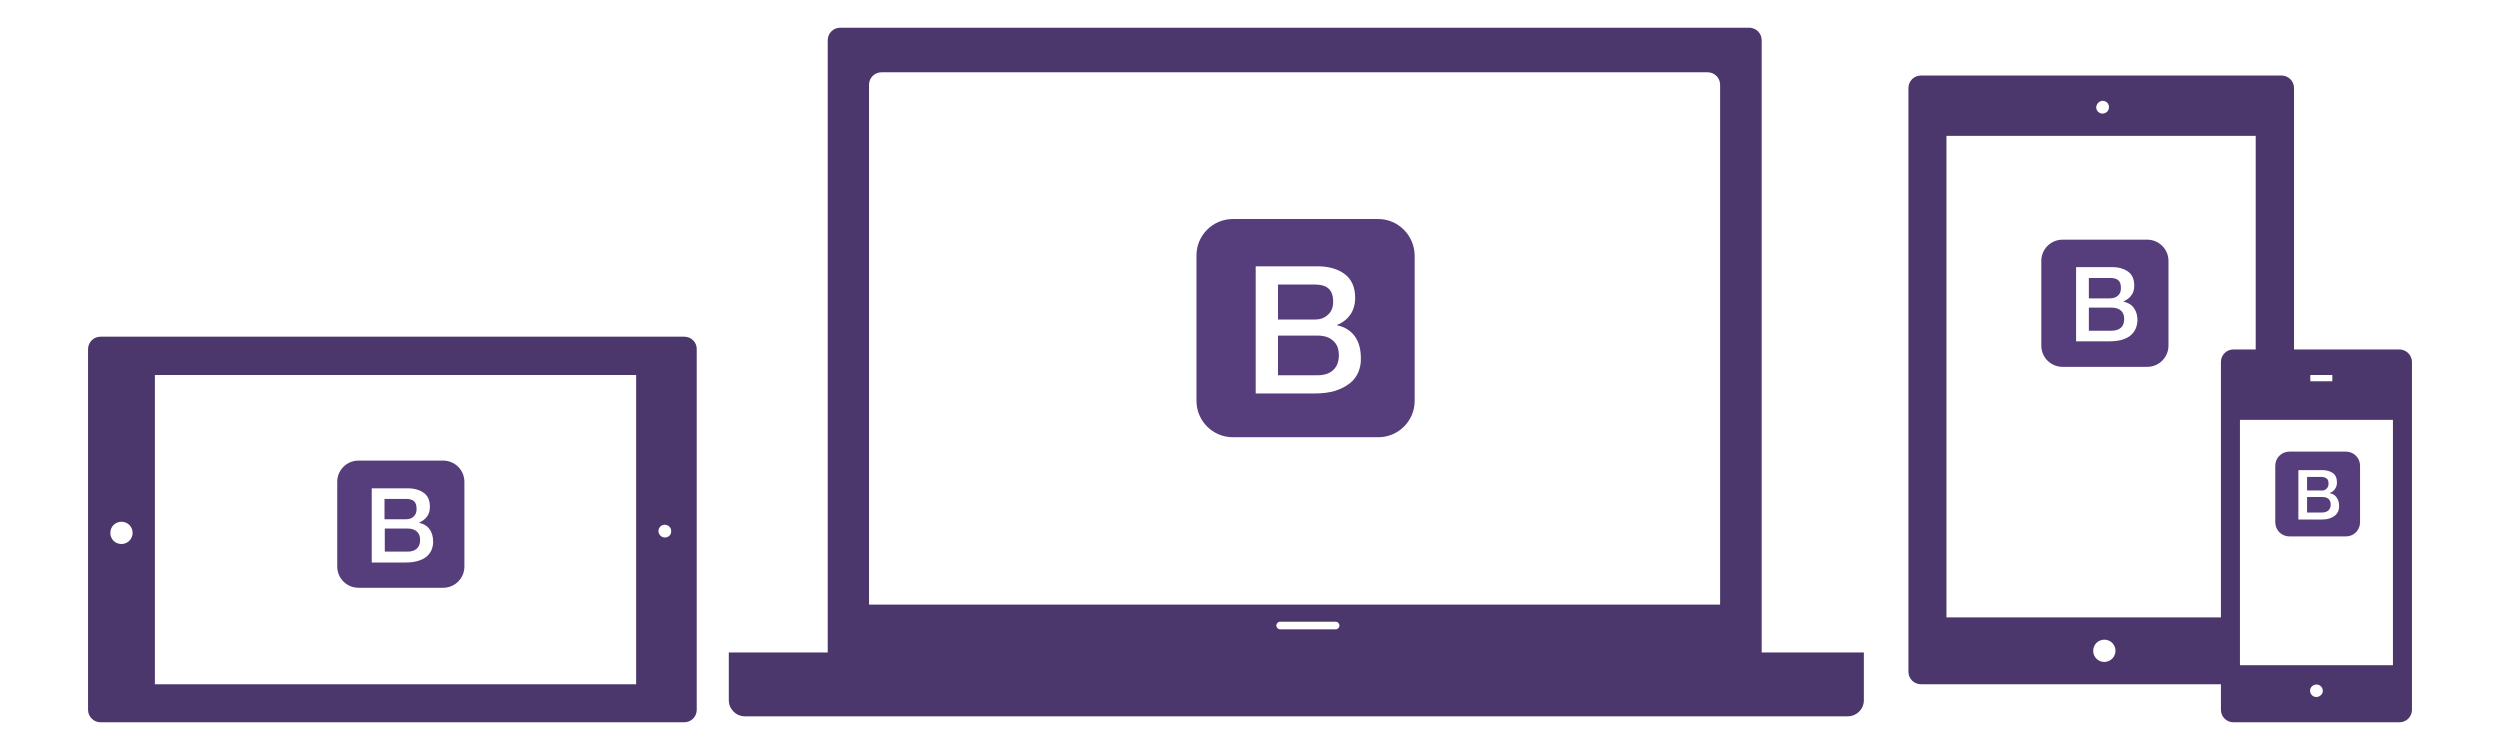 <?xml version="1.0" encoding="utf-8"?>
<!-- Generator: Adobe Illustrator 21.0.0, SVG Export Plug-In . SVG Version: 6.00 Build 0)  -->
<svg version="1.1" xmlns="http://www.w3.org/2000/svg" xmlns:xlink="http://www.w3.org/1999/xlink" x="0px" y="0px"
	 viewBox="0 0 920 276" style="enable-background:new 0 0 920 276;" xml:space="preserve">
<style type="text/css">
	.st0{fill:#FFFFFF;stroke:#231F20;stroke-width:0.3;stroke-miterlimit:10;}
	.st1{fill:#FFFFFF;}
	.st2{fill:#231F20;}
	.st3{fill:none;stroke:#231F20;stroke-width:0.3;stroke-linecap:round;stroke-linejoin:round;stroke-miterlimit:10;}
	.st4{fill:#FFFFFF;stroke:#231F20;stroke-width:0.5;stroke-linecap:round;stroke-miterlimit:10;}
	.st5{fill:none;stroke:#231F20;stroke-width:0.5;stroke-linecap:round;stroke-miterlimit:10;}
	.st6{fill:#FFFFFF;stroke:#231F20;stroke-width:0.5;stroke-miterlimit:10;}
	.st7{fill-rule:evenodd;clip-rule:evenodd;fill:#ED2027;}
	.st8{fill-rule:evenodd;clip-rule:evenodd;fill:#FFFFFF;}
	.st9{fill:#FE6B40;}
	.st10{fill:#FF0000;}
	.st11{fill:#747577;}
	.st12{fill:none;stroke:#FE6B40;stroke-miterlimit:10;}
	.st13{fill:none;stroke:#000000;stroke-miterlimit:10;}
	.st14{fill:none;stroke:#FF0000;stroke-miterlimit:10;}
	.st15{fill:#8D9C3C;}
	.st16{fill:#FFFFFF;stroke:#E4E8C8;stroke-miterlimit:10;}
	.st17{fill:#E4E8C8;stroke:#FFFFFF;stroke-miterlimit:10;}
	.st18{fill:#FB8B69;}
	.st19{fill:none;stroke:#FFFFFF;stroke-miterlimit:10;}
	.st20{fill:none;stroke:#E4E8C8;stroke-miterlimit:10;}
	.st21{fill:none;stroke:#B8C36B;stroke-miterlimit:10;}
	.st22{fill:#E4E8C8;}
	.st23{fill:#FFFFFF;stroke:#B8C36B;stroke-miterlimit:10;}
	.st24{fill:#646464;}
	.st25{fill:url(#path1948_2_);}
	.st26{fill:url(#path1950_2_);}
	.st27{opacity:0.444;fill:url(#path1894_3_);enable-background:new    ;}
	.st28{fill:#2AA8DF;}
	.st29{fill:#092E20;}
	.st30{fill:#563D7C;}
	.st31{fill:#CCCCCC;}
	.st32{fill:#A6120D;}
	.st33{fill:#B3B3B3;}
	.st34{fill:#DD1B16;}
	.st35{fill:#F2F2F2;}
	.st36{fill:#4B376C;}
	.st37{fill:#C4C5CD;}
	.st38{fill:#747478;}
	.st39{fill:#8B888C;}
	.st40{fill:#FFFCFF;}
	.st41{fill:#797A7A;}
	.st42{fill:#1C0A05;}
	.st43{fill:#CFD1D2;}
	.st44{fill:#563D7C;stroke:#FFFFFF;stroke-width:0.753;stroke-miterlimit:10;}
	.st45{fill:#E5E6E7;}
	.st46{fill:url(#path1948_3_);}
	.st47{fill:url(#path1950_3_);}
	.st48{opacity:0.444;fill:url(#path1894_4_);enable-background:new    ;}
	.st49{fill:none;}
</style>
<g id="Layer_1">
</g>
<g id="Layer_2">
	<g>
		<g>
			<path class="st36" d="M251.8,123.9H37c-2.6,0-4.6,2.1-4.6,4.6v132.7c0,2.6,2.1,4.6,4.6,4.6h214.8c2.6,0,4.6-2.1,4.6-4.6V128.6
				C256.5,126,254.4,123.9,251.8,123.9z M44.7,200.2c-2.3,0-4.1-1.8-4.1-4.1c0-2.3,1.8-4.1,4.1-4.1c0,0,0,0,0,0
				c2.3,0,4.1,1.8,4.1,4.1C48.8,198.3,47,200.2,44.7,200.2z M234.2,251.8H57V138h177.1V251.8z M244.7,197.8c-1.3,0-2.3-1-2.4-2.3
				c0-1.3,1-2.4,2.3-2.4c1.3,0,2.4,1,2.4,2.3C247.1,196.8,246,197.8,244.7,197.8z"/>
			<path class="st36" d="M648.3,240.1V14.8c0-2.6-2.1-4.6-4.6-4.6H309.2c-2.6,0-4.6,2.1-4.6,4.6v225.3h-36.4v17.6
				c0,3.2,2.6,5.9,5.9,5.9H680c3.2,0,5.9-2.6,5.9-5.9v-17.6H648.3z M469.7,230.2c0-0.8,0.6-1.4,1.4-1.4h20.4c0.8,0,1.4,0.6,1.4,1.4
				s-0.6,1.4-1.4,1.4h-20.4C470.4,231.6,469.7,231,469.7,230.2z M319.8,31.2c0-2.6,2.1-4.6,4.6-4.6h304c2.6,0,4.6,2.1,4.6,4.6v191.3
				H319.8V31.2z"/>
			<path class="st36" d="M846.7,135.7c0.6,0.1,1.1,0.7,1,1.3c-0.1,0.6-0.7,1.1-1.3,1c-0.6-0.1-1-0.6-1-1.2
				C845.4,136.1,846,135.6,846.7,135.7L846.7,135.7z"/>
			<g>
				<path class="st36" d="M821.9,247.8v-20.6H716.3V50l0,0v0v0h113.8v101h14.1V32.4c0-2.6-2.1-4.6-4.6-4.6H706.9
					c-2.6,0-4.6,2.1-4.6,4.6v214.8c0,2.6,2.1,4.6,4.6,4.6h132.7c2.4,0,4.3-1.8,4.6-4H821.9z M773.8,37.1L773.8,37.1
					c1.3,0,2.4,1.1,2.3,2.4c0,1.3-1.1,2.3-2.4,2.3c-1.3,0-2.3-1.1-2.3-2.3C771.5,38.2,772.5,37.1,773.8,37.1z M774.4,243.6
					c-2.3,0-4.1-1.8-4.1-4.1c0-2.3,1.8-4.1,4.1-4.1c2.3,0,4.1,1.8,4.1,4.1C778.5,241.7,776.7,243.6,774.4,243.6z"/>
				<g>
					<path class="st36" d="M883,128.6h-61.1c-2.6,0-4.6,2.1-4.6,4.6v128c0,2.6,2.1,4.6,4.6,4.6H883c2.6,0,4.6-2.1,4.6-4.6v-128
						C887.6,130.7,885.5,128.6,883,128.6z M850.2,138L850.2,138l8.1,0v2.3h-8.1V138z M852.4,256.5c-1.3,0-2.3-1.1-2.3-2.3
						c0-1.3,1.1-2.3,2.4-2.3h0c1.3,0,2.3,1.1,2.3,2.4C854.8,255.4,853.7,256.5,852.4,256.5z M880.6,244.8h-56.3v-90.3h56.3V244.8z"
						/>
				</g>
			</g>
		</g>
		<g>
			<path class="st30" d="M484.8,123.5h-14.5v14.6h14.5c2.5,0,4.4-0.6,5.8-1.9c1.4-1.3,2.1-3.1,2.1-5.5c0-2.3-0.7-4.1-2.1-5.3
				C489.2,124.1,487.3,123.5,484.8,123.5z"/>
			<path class="st30" d="M488.6,115.9c1.3-1.1,2-2.7,2-4.8c0-2.4-0.6-4-1.8-5s-2.9-1.4-5.1-1.4h-13.4v12.9h13.4
				C485.7,117.6,487.3,117.1,488.6,115.9z"/>
			<path class="st30" d="M507.2,80.6h-53.5c-7.4,0-13.4,6-13.4,13.4v53.5c0,7.4,6,13.4,13.4,13.4h53.5c7.4,0,13.4-6,13.4-13.4V94
				C520.5,86.6,514.5,80.6,507.2,80.6z M499.9,136.9c-0.7,1.6-1.7,3-3.1,4.1s-3.2,2.1-5.4,2.8c-2.2,0.7-4.8,1-7.8,1h-21.5V98h22.7
				c4.2,0,7.6,1,10.1,2.9c2.5,1.9,3.8,4.8,3.8,8.7c0,2.4-0.6,4.4-1.7,6.1c-1.2,1.7-2.8,3-5,3.9v0.1c2.9,0.6,5.1,2,6.6,4.1
				c1.5,2.1,2.2,4.8,2.2,8C500.9,133.6,500.5,135.3,499.9,136.9z"/>
		</g>
		<g>
			<path class="st30" d="M150,194.5h-8.4v8.5h8.4c1.5,0,2.6-0.4,3.4-1.1c0.8-0.7,1.2-1.8,1.2-3.2c0-1.4-0.4-2.4-1.2-3.1
				C152.6,194.9,151.5,194.5,150,194.5z"/>
			<path class="st30" d="M163.1,169.5h-31.2c-4.3,0-7.8,3.5-7.8,7.8v31.2c0,4.3,3.5,7.8,7.8,7.8h31.2c4.3,0,7.8-3.5,7.8-7.8v-31.2
				C170.9,173,167.4,169.5,163.1,169.5z M158.8,202.4c-0.4,0.9-1,1.7-1.8,2.4c-0.8,0.7-1.9,1.2-3.1,1.6c-1.3,0.4-2.8,0.6-4.6,0.6
				h-12.5v-27.3h13.3c2.4,0,4.4,0.6,5.9,1.7c1.5,1.1,2.2,2.8,2.2,5.1c0,1.4-0.3,2.6-1,3.5c-0.7,1-1.6,1.7-2.9,2.3v0.1
				c1.7,0.4,3,1.2,3.8,2.4c0.9,1.2,1.3,2.8,1.3,4.6C159.4,200.4,159.2,201.4,158.8,202.4z"/>
			<path class="st30" d="M152.2,190.1c0.8-0.7,1.1-1.6,1.1-2.8c0-1.4-0.3-2.3-1-2.9c-0.7-0.6-1.7-0.8-3-0.8h-7.8v7.5h7.8
				C150.5,191.1,151.5,190.8,152.2,190.1z"/>
		</g>
		<g>
			<path class="st30" d="M790.2,88.2H759c-4.3,0-7.8,3.5-7.8,7.8v31.2c0,4.3,3.5,7.8,7.8,7.8h31.2c4.3,0,7.8-3.5,7.8-7.8V96
				C798,91.7,794.5,88.2,790.2,88.2z M785.9,121c-0.4,0.9-1,1.7-1.8,2.4c-0.8,0.7-1.9,1.2-3.1,1.6c-1.3,0.4-2.8,0.6-4.5,0.6h-12.5
				V98.3h13.3c2.4,0,4.4,0.6,5.9,1.7c1.5,1.1,2.2,2.8,2.2,5.1c0,1.4-0.3,2.6-1,3.5c-0.7,1-1.6,1.7-2.9,2.3v0.1
				c1.7,0.4,3,1.2,3.8,2.4c0.9,1.2,1.3,2.8,1.3,4.6C786.5,119.1,786.3,120.1,785.9,121z"/>
			<path class="st30" d="M779.4,108.8c0.8-0.7,1.1-1.6,1.1-2.8c0-1.4-0.3-2.3-1-2.9c-0.7-0.6-1.7-0.8-3-0.8h-7.8v7.5h7.8
				C777.6,109.8,778.6,109.5,779.4,108.8z"/>
			<path class="st30" d="M777.1,113.2h-8.4v8.5h8.4c1.5,0,2.6-0.4,3.4-1.1c0.8-0.7,1.2-1.8,1.2-3.2c0-1.4-0.4-2.4-1.2-3.1
				C779.7,113.6,778.6,113.2,777.1,113.2z"/>
		</g>
		<g>
			<path class="st30" d="M856.1,179.9c0.5-0.4,0.8-1.1,0.8-1.9c0-0.9-0.2-1.6-0.7-1.9c-0.5-0.4-1.1-0.6-2-0.6H849v5h5.2
				C854.9,180.6,855.6,180.4,856.1,179.9z"/>
			<path class="st30" d="M854.6,182.9H849v5.7h5.6c1,0,1.7-0.3,2.3-0.8c0.5-0.5,0.8-1.2,0.8-2.1c0-0.9-0.3-1.6-0.8-2.1
				C856.3,183.1,855.6,182.9,854.6,182.9z"/>
			<path class="st30" d="M863.3,166.2h-20.8c-2.9,0-5.2,2.3-5.2,5.2v20.8c0,2.9,2.3,5.2,5.2,5.2h20.8c2.9,0,5.2-2.3,5.2-5.2v-20.8
				C868.5,168.5,866.2,166.2,863.3,166.2z M860.5,188.1c-0.3,0.6-0.7,1.2-1.2,1.6s-1.2,0.8-2.1,1.1c-0.9,0.3-1.9,0.4-3,0.4h-8.4
				v-18.2h8.8c1.6,0,2.9,0.4,3.9,1.1c1,0.7,1.5,1.9,1.5,3.4c0,0.9-0.2,1.7-0.7,2.4c-0.4,0.7-1.1,1.2-1.9,1.5v0.1
				c1.1,0.2,2,0.8,2.5,1.6c0.6,0.8,0.9,1.9,0.9,3.1C860.8,186.8,860.7,187.5,860.5,188.1z"/>
		</g>
	</g>
	<rect class="st49" width="920" height="276"/>
</g>
</svg>
